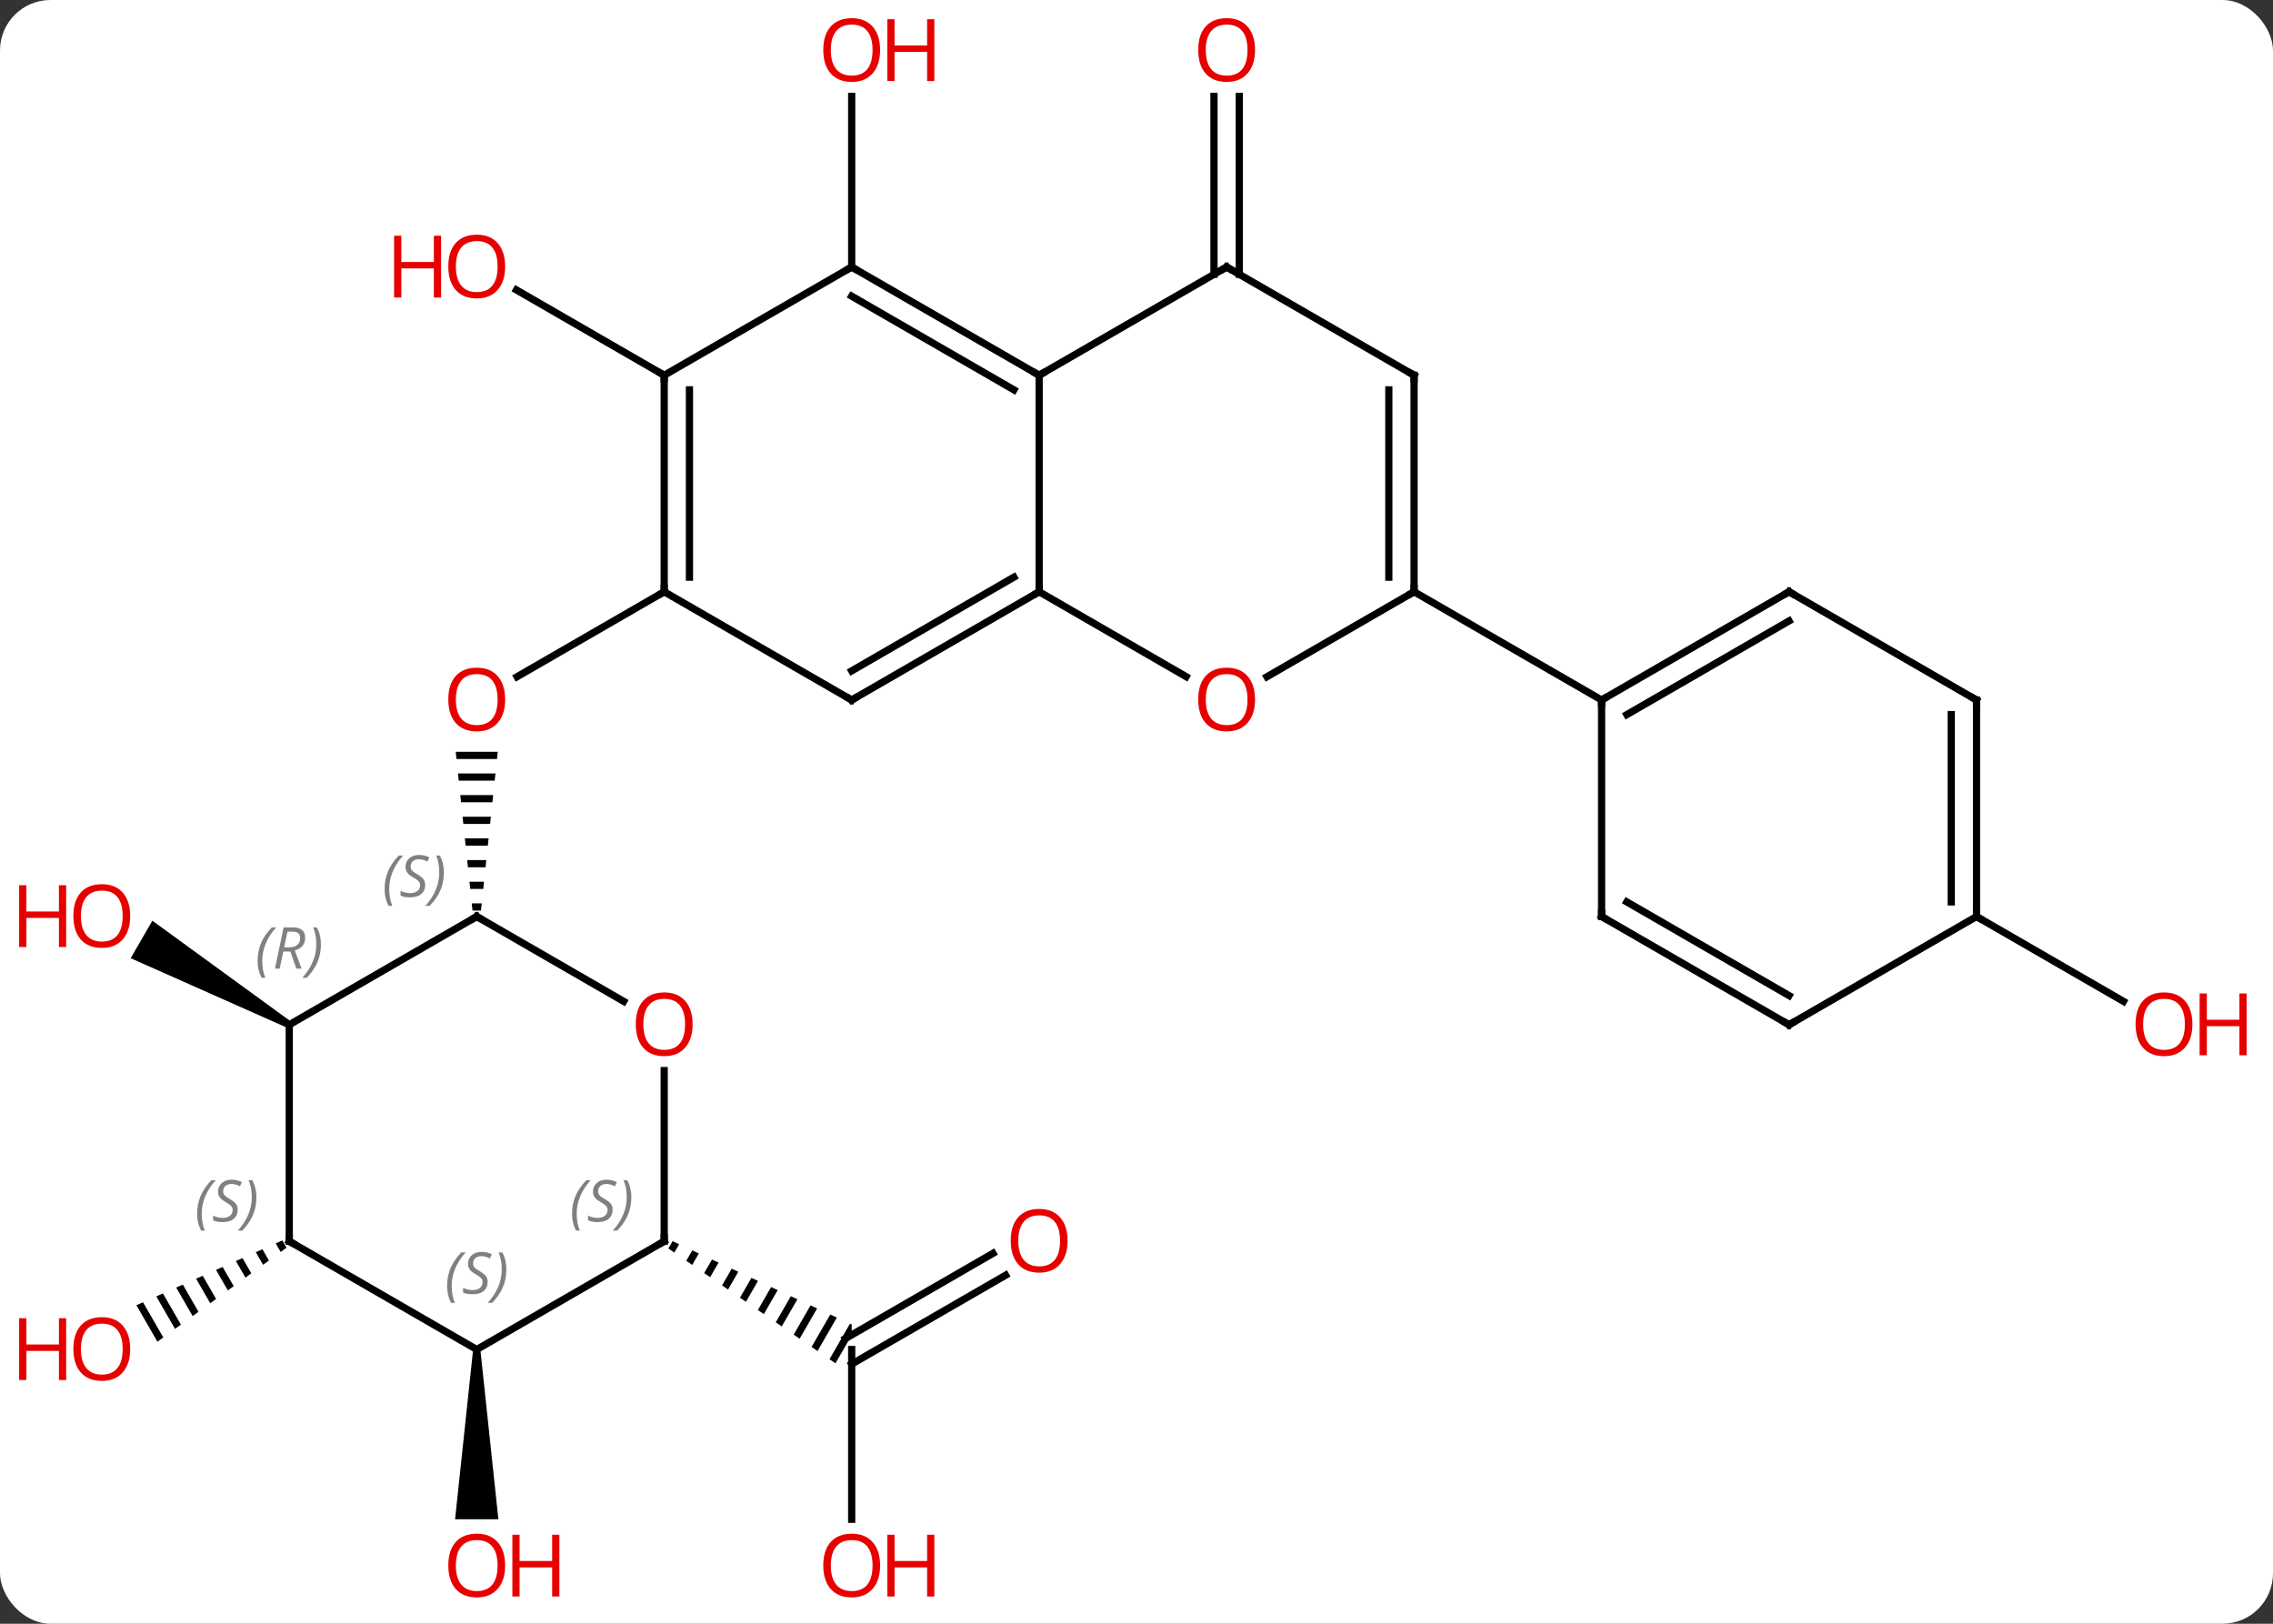 <svg width="315" viewBox="0 0 315 225" style="fill-opacity:1; color-rendering:auto; color-interpolation:auto; text-rendering:auto; stroke:black; stroke-linecap:square; stroke-miterlimit:10; shape-rendering:auto; stroke-opacity:1; fill:black; stroke-dasharray:none; font-weight:normal; stroke-width:1; font-family:'Open Sans'; font-style:normal; stroke-linejoin:miter; font-size:12; stroke-dashoffset:0; image-rendering:auto;" height="225" class="cas-substance-image" xmlns:xlink="http://www.w3.org/1999/xlink" xmlns="http://www.w3.org/2000/svg"><rect x="0" y="0" width="315" height="225" fill="#333333" stroke="none"/><svg class="cas-substance-single-component"><rect y="0" x="0" width="315" stroke="none" ry="7" rx="7" height="225" fill="white" class="cas-substance-group"/><svg y="0" x="0" width="315" viewBox="0 0 315 225" style="fill:black;" height="225" class="cas-substance-single-component-image"><svg><g><g transform="translate(157,112)" style="text-rendering:geometricPrecision; color-rendering:optimizeQuality; color-interpolation:linearRGB; stroke-linecap:butt; image-rendering:optimizeQuality;"><line y2="-73.99" y1="-98.648" x2="11.24" x1="11.24" style="fill:none;"/><line y2="-73.99" y1="-98.648" x2="14.74" x1="14.74" style="fill:none;"/><line y2="-75" y1="-98.648" x2="-38.97" x1="-38.97" style="fill:none;"/><line y2="-60" y1="-71.821" x2="-64.953" x1="-85.428" style="fill:none;"/><line y2="-30" y1="-18.226" x2="-64.953" x1="-85.346" style="fill:none;"/><path style="stroke:none;" d="M-93.846 -7.824 L-93.74 -6.824 L-88.126 -6.824 L-88.02 -7.824 ZM-93.529 -4.824 L-93.423 -3.824 L-88.443 -3.824 L-88.337 -4.824 ZM-93.212 -1.824 L-93.106 -0.824 L-88.76 -0.824 L-88.654 -1.824 ZM-92.894 1.176 L-92.789 2.176 L-89.077 2.176 L-88.972 1.176 ZM-92.577 4.176 L-92.472 5.176 L-89.394 5.176 L-89.289 4.176 ZM-92.26 7.176 L-92.154 8.176 L-89.712 8.176 L-89.606 7.176 ZM-91.943 10.176 L-91.837 11.176 L-90.029 11.176 L-89.923 10.176 ZM-91.626 13.176 L-91.52 14.176 L-90.346 14.176 L-90.24 13.176 Z"/><path style="stroke:none;" d="M-116.663 29.567 L-117.163 30.433 L-138.888 20.777 L-135.888 15.581 Z"/><line y2="15" y1="26.759" x2="116.913" x1="137.279" style="fill:none;"/><line y2="98.523" y1="75" x2="-38.97" x1="-38.97" style="fill:none;"/><line y2="64.704" y1="77.021" x2="-17.638" x1="-38.97" style="fill:none;"/><line y2="61.673" y1="73.484" x2="-19.388" x1="-39.845" style="fill:none;"/><path style="stroke:none;" d="M-63.792 59.991 L-64.375 61.002 L-64.375 61.002 L-63.548 61.571 L-63.548 61.571 L-62.881 60.414 L-62.881 60.414 L-63.792 59.991 ZM-61.06 61.261 L-61.894 62.707 L-61.894 62.707 L-61.067 63.276 L-61.067 63.276 L-60.15 61.685 L-60.15 61.685 L-61.06 61.261 ZM-58.329 62.532 L-59.414 64.412 L-59.414 64.412 L-58.587 64.981 L-58.587 64.981 L-57.419 62.955 L-58.329 62.532 ZM-55.598 63.802 L-56.933 66.117 L-56.933 66.117 L-56.106 66.686 L-54.687 64.226 L-54.687 64.226 L-55.598 63.802 ZM-52.866 65.073 L-54.452 67.823 L-54.452 67.823 L-53.625 68.391 L-51.956 65.496 L-51.956 65.496 L-52.866 65.073 ZM-50.135 66.343 L-51.971 69.528 L-51.971 69.528 L-51.145 70.096 L-51.145 70.096 L-49.224 66.766 L-49.224 66.766 L-50.135 66.343 ZM-47.404 67.613 L-49.491 71.233 L-49.491 71.233 L-48.664 71.801 L-48.664 71.801 L-46.493 68.037 L-46.493 68.037 L-47.404 67.613 ZM-44.672 68.884 L-47.01 72.938 L-47.01 72.938 L-46.183 73.506 L-46.183 73.506 L-43.762 69.307 L-44.672 68.884 ZM-41.941 70.154 L-44.529 74.643 L-44.529 74.643 L-43.702 75.211 L-43.702 75.211 L-41.03 70.578 L-41.03 70.578 L-41.941 70.154 ZM-39.209 71.425 L-42.048 76.348 L-41.221 76.916 L-41.221 76.916 L-38.97 73.012 L-38.97 71.536 L-39.209 71.425 Z"/><path style="stroke:none;" d="M-117.874 59.883 L-118.793 60.291 L-118.793 60.291 L-118.106 61.483 L-117.292 60.891 L-117.292 60.891 L-117.874 59.883 ZM-120.632 61.107 L-121.551 61.515 L-121.551 61.515 L-120.545 63.26 L-119.732 62.668 L-119.732 62.668 L-120.632 61.107 ZM-123.39 62.332 L-124.309 62.74 L-124.309 62.74 L-122.985 65.037 L-122.985 65.037 L-122.172 64.444 L-122.172 64.444 L-123.39 62.332 ZM-126.148 63.556 L-127.067 63.964 L-125.425 66.813 L-125.425 66.813 L-124.611 66.221 L-124.611 66.221 L-126.148 63.556 ZM-128.906 64.781 L-129.825 65.189 L-129.825 65.189 L-127.864 68.59 L-127.864 68.59 L-127.051 67.997 L-127.051 67.997 L-128.906 64.781 ZM-131.664 66.005 L-132.583 66.413 L-132.583 66.413 L-130.304 70.366 L-130.304 70.366 L-129.491 69.774 L-131.664 66.005 ZM-134.422 67.23 L-135.341 67.638 L-132.744 72.142 L-132.744 72.142 L-131.93 71.55 L-134.422 67.23 ZM-137.18 68.454 L-138.099 68.862 L-138.099 68.862 L-135.183 73.919 L-134.37 73.327 L-137.18 68.454 Z"/><path style="stroke:none;" d="M-91.433 75 L-90.433 75 L-87.933 98.523 L-93.933 98.523 Z"/><line y2="-30" y1="-60" x2="-12.99" x1="-12.99" style="fill:none;"/><line y2="-75" y1="-60" x2="12.99" x1="-12.99" style="fill:none;"/><line y2="-75" y1="-60" x2="-38.97" x1="-12.99" style="fill:none;"/><line y2="-70.959" y1="-57.979" x2="-38.97" x1="-16.49" style="fill:none;"/><line y2="-18.241" y1="-30" x2="7.376" x1="-12.99" style="fill:none;"/><line y2="-15" y1="-30" x2="-38.97" x1="-12.99" style="fill:none;"/><line y2="-19.041" y1="-32.021" x2="-38.97" x1="-16.49" style="fill:none;"/><line y2="-60" y1="-75" x2="38.97" x1="12.99" style="fill:none;"/><line y2="-60" y1="-75" x2="-64.953" x1="-38.97" style="fill:none;"/><line y2="-30" y1="-18.226" x2="38.97" x1="18.578" style="fill:none;"/><line y2="-30" y1="-15" x2="-64.953" x1="-38.97" style="fill:none;"/><line y2="-30" y1="-60" x2="38.97" x1="38.97" style="fill:none;"/><line y2="-32.021" y1="-57.979" x2="35.47" x1="35.47" style="fill:none;"/><line y2="-30" y1="-60" x2="-64.953" x1="-64.953" style="fill:none;"/><line y2="-32.021" y1="-57.979" x2="-61.453" x1="-61.453" style="fill:none;"/><line y2="-15" y1="-30" x2="64.953" x1="38.97" style="fill:none;"/><line y2="-30" y1="-15" x2="90.933" x1="64.953" style="fill:none;"/><line y2="-25.959" y1="-12.979" x2="90.933" x1="68.453" style="fill:none;"/><line y2="15" y1="-15" x2="64.953" x1="64.953" style="fill:none;"/><line y2="-15" y1="-30" x2="116.913" x1="90.933" style="fill:none;"/><line y2="30" y1="15" x2="90.933" x1="64.953" style="fill:none;"/><line y2="25.959" y1="12.979" x2="90.933" x1="68.453" style="fill:none;"/><line y2="15" y1="-15" x2="116.913" x1="116.913" style="fill:none;"/><line y2="12.979" y1="-12.979" x2="113.413" x1="113.413" style="fill:none;"/><line y2="15" y1="30" x2="116.913" x1="90.933" style="fill:none;"/><line y2="26.759" y1="15" x2="-70.567" x1="-90.933" style="fill:none;"/><line y2="30" y1="15" x2="-116.913" x1="-90.933" style="fill:none;"/><line y2="60" y1="36.352" x2="-64.953" x1="-64.953" style="fill:none;"/><line y2="60" y1="30" x2="-116.913" x1="-116.913" style="fill:none;"/><line y2="75" y1="60" x2="-90.933" x1="-64.953" style="fill:none;"/><line y2="75" y1="60" x2="-90.933" x1="-116.913" style="fill:none;"/></g><g transform="translate(157,112)" style="fill:rgb(230,0,0); text-rendering:geometricPrecision; color-rendering:optimizeQuality; image-rendering:optimizeQuality; font-family:'Open Sans'; stroke:rgb(230,0,0); color-interpolation:linearRGB;"><path style="stroke:none;" d="M16.927 -105.07 Q16.927 -103.008 15.888 -101.828 Q14.849 -100.648 13.006 -100.648 Q11.115 -100.648 10.084 -101.812 Q9.053 -102.977 9.053 -105.086 Q9.053 -107.18 10.084 -108.328 Q11.115 -109.477 13.006 -109.477 Q14.865 -109.477 15.896 -108.305 Q16.927 -107.133 16.927 -105.07 ZM10.099 -105.07 Q10.099 -103.336 10.842 -102.43 Q11.584 -101.523 13.006 -101.523 Q14.428 -101.523 15.154 -102.422 Q15.881 -103.32 15.881 -105.07 Q15.881 -106.805 15.154 -107.695 Q14.428 -108.586 13.006 -108.586 Q11.584 -108.586 10.842 -107.688 Q10.099 -106.789 10.099 -105.07 Z"/><path style="stroke:none;" d="M-35.032 -105.07 Q-35.032 -103.008 -36.072 -101.828 Q-37.111 -100.648 -38.954 -100.648 Q-40.845 -100.648 -41.876 -101.812 Q-42.907 -102.977 -42.907 -105.086 Q-42.907 -107.18 -41.876 -108.328 Q-40.845 -109.477 -38.954 -109.477 Q-37.095 -109.477 -36.064 -108.305 Q-35.032 -107.133 -35.032 -105.07 ZM-41.861 -105.07 Q-41.861 -103.336 -41.118 -102.43 Q-40.376 -101.523 -38.954 -101.523 Q-37.532 -101.523 -36.806 -102.422 Q-36.079 -103.32 -36.079 -105.07 Q-36.079 -106.805 -36.806 -107.695 Q-37.532 -108.586 -38.954 -108.586 Q-40.376 -108.586 -41.118 -107.688 Q-41.861 -106.789 -41.861 -105.07 Z"/><path style="stroke:none;" d="M-27.517 -100.773 L-28.517 -100.773 L-28.517 -104.805 L-33.032 -104.805 L-33.032 -100.773 L-34.032 -100.773 L-34.032 -109.336 L-33.032 -109.336 L-33.032 -105.695 L-28.517 -105.695 L-28.517 -109.336 L-27.517 -109.336 L-27.517 -100.773 Z"/><path style="stroke:none;" d="M-86.996 -75.07 Q-86.996 -73.008 -88.035 -71.828 Q-89.074 -70.648 -90.917 -70.648 Q-92.808 -70.648 -93.839 -71.812 Q-94.871 -72.977 -94.871 -75.086 Q-94.871 -77.18 -93.839 -78.328 Q-92.808 -79.477 -90.917 -79.477 Q-89.058 -79.477 -88.027 -78.305 Q-86.996 -77.133 -86.996 -75.07 ZM-93.824 -75.07 Q-93.824 -73.336 -93.081 -72.43 Q-92.339 -71.523 -90.917 -71.523 Q-89.496 -71.523 -88.769 -72.422 Q-88.042 -73.32 -88.042 -75.07 Q-88.042 -76.805 -88.769 -77.695 Q-89.496 -78.586 -90.917 -78.586 Q-92.339 -78.586 -93.081 -77.688 Q-93.824 -76.789 -93.824 -75.07 Z"/><path style="stroke:none;" d="M-95.871 -70.773 L-96.871 -70.773 L-96.871 -74.805 L-101.386 -74.805 L-101.386 -70.773 L-102.386 -70.773 L-102.386 -79.336 L-101.386 -79.336 L-101.386 -75.695 L-96.871 -75.695 L-96.871 -79.336 L-95.871 -79.336 L-95.871 -70.773 Z"/><path style="stroke:none;" d="M-86.996 -15.07 Q-86.996 -13.008 -88.035 -11.828 Q-89.074 -10.648 -90.917 -10.648 Q-92.808 -10.648 -93.839 -11.812 Q-94.871 -12.977 -94.871 -15.086 Q-94.871 -17.18 -93.839 -18.328 Q-92.808 -19.477 -90.917 -19.477 Q-89.058 -19.477 -88.027 -18.305 Q-86.996 -17.133 -86.996 -15.07 ZM-93.824 -15.07 Q-93.824 -13.336 -93.081 -12.43 Q-92.339 -11.523 -90.917 -11.523 Q-89.496 -11.523 -88.769 -12.422 Q-88.042 -13.32 -88.042 -15.07 Q-88.042 -16.805 -88.769 -17.695 Q-89.496 -18.586 -90.917 -18.586 Q-92.339 -18.586 -93.081 -17.688 Q-93.824 -16.789 -93.824 -15.07 Z"/><path style="stroke:none;" d="M-138.956 14.93 Q-138.956 16.992 -139.995 18.172 Q-141.034 19.352 -142.877 19.352 Q-144.768 19.352 -145.799 18.188 Q-146.831 17.023 -146.831 14.914 Q-146.831 12.82 -145.799 11.672 Q-144.768 10.523 -142.877 10.523 Q-141.018 10.523 -139.987 11.695 Q-138.956 12.867 -138.956 14.93 ZM-145.784 14.93 Q-145.784 16.664 -145.041 17.57 Q-144.299 18.477 -142.877 18.477 Q-141.456 18.477 -140.729 17.578 Q-140.002 16.68 -140.002 14.93 Q-140.002 13.195 -140.729 12.305 Q-141.456 11.414 -142.877 11.414 Q-144.299 11.414 -145.041 12.312 Q-145.784 13.211 -145.784 14.93 Z"/><path style="stroke:none;" d="M-147.831 19.227 L-148.831 19.227 L-148.831 15.195 L-153.346 15.195 L-153.346 19.227 L-154.346 19.227 L-154.346 10.664 L-153.346 10.664 L-153.346 14.305 L-148.831 14.305 L-148.831 10.664 L-147.831 10.664 L-147.831 19.227 Z"/><path style="stroke:none;" d="M146.831 29.93 Q146.831 31.992 145.791 33.172 Q144.752 34.352 142.909 34.352 Q141.018 34.352 139.987 33.188 Q138.956 32.023 138.956 29.914 Q138.956 27.82 139.987 26.672 Q141.018 25.523 142.909 25.523 Q144.768 25.523 145.799 26.695 Q146.831 27.867 146.831 29.93 ZM140.002 29.93 Q140.002 31.664 140.745 32.57 Q141.487 33.477 142.909 33.477 Q144.331 33.477 145.057 32.578 Q145.784 31.68 145.784 29.93 Q145.784 28.195 145.057 27.305 Q144.331 26.414 142.909 26.414 Q141.487 26.414 140.745 27.312 Q140.002 28.211 140.002 29.93 Z"/><path style="stroke:none;" d="M154.346 34.227 L153.346 34.227 L153.346 30.195 L148.831 30.195 L148.831 34.227 L147.831 34.227 L147.831 25.664 L148.831 25.664 L148.831 29.305 L153.346 29.305 L153.346 25.664 L154.346 25.664 L154.346 34.227 Z"/><path style="stroke:none;" d="M-35.032 104.93 Q-35.032 106.992 -36.072 108.172 Q-37.111 109.352 -38.954 109.352 Q-40.845 109.352 -41.876 108.188 Q-42.907 107.023 -42.907 104.914 Q-42.907 102.82 -41.876 101.672 Q-40.845 100.523 -38.954 100.523 Q-37.095 100.523 -36.064 101.695 Q-35.032 102.867 -35.032 104.93 ZM-41.861 104.93 Q-41.861 106.664 -41.118 107.57 Q-40.376 108.477 -38.954 108.477 Q-37.532 108.477 -36.806 107.578 Q-36.079 106.68 -36.079 104.93 Q-36.079 103.195 -36.806 102.305 Q-37.532 101.414 -38.954 101.414 Q-40.376 101.414 -41.118 102.312 Q-41.861 103.211 -41.861 104.93 Z"/><path style="stroke:none;" d="M-27.517 109.227 L-28.517 109.227 L-28.517 105.195 L-33.032 105.195 L-33.032 109.227 L-34.032 109.227 L-34.032 100.664 L-33.032 100.664 L-33.032 104.305 L-28.517 104.305 L-28.517 100.664 L-27.517 100.664 L-27.517 109.227 Z"/><path style="stroke:none;" d="M-9.053 59.93 Q-9.053 61.992 -10.092 63.172 Q-11.131 64.352 -12.974 64.352 Q-14.865 64.352 -15.896 63.188 Q-16.927 62.023 -16.927 59.914 Q-16.927 57.82 -15.896 56.672 Q-14.865 55.523 -12.974 55.523 Q-11.115 55.523 -10.084 56.695 Q-9.053 57.867 -9.053 59.93 ZM-15.881 59.93 Q-15.881 61.664 -15.138 62.57 Q-14.396 63.477 -12.974 63.477 Q-11.553 63.477 -10.826 62.578 Q-10.099 61.68 -10.099 59.93 Q-10.099 58.195 -10.826 57.305 Q-11.553 56.414 -12.974 56.414 Q-14.396 56.414 -15.138 57.312 Q-15.881 58.211 -15.881 59.93 Z"/><path style="stroke:none;" d="M-138.956 74.93 Q-138.956 76.992 -139.995 78.172 Q-141.034 79.352 -142.877 79.352 Q-144.768 79.352 -145.799 78.188 Q-146.831 77.023 -146.831 74.914 Q-146.831 72.82 -145.799 71.672 Q-144.768 70.523 -142.877 70.523 Q-141.018 70.523 -139.987 71.695 Q-138.956 72.867 -138.956 74.93 ZM-145.784 74.93 Q-145.784 76.664 -145.041 77.57 Q-144.299 78.477 -142.877 78.477 Q-141.456 78.477 -140.729 77.578 Q-140.002 76.68 -140.002 74.93 Q-140.002 73.195 -140.729 72.305 Q-141.456 71.414 -142.877 71.414 Q-144.299 71.414 -145.041 72.312 Q-145.784 73.211 -145.784 74.93 Z"/><path style="stroke:none;" d="M-147.831 79.227 L-148.831 79.227 L-148.831 75.195 L-153.346 75.195 L-153.346 79.227 L-154.346 79.227 L-154.346 70.664 L-153.346 70.664 L-153.346 74.305 L-148.831 74.305 L-148.831 70.664 L-147.831 70.664 L-147.831 79.227 Z"/><path style="stroke:none;" d="M-86.996 104.93 Q-86.996 106.992 -88.035 108.172 Q-89.074 109.352 -90.917 109.352 Q-92.808 109.352 -93.839 108.188 Q-94.871 107.023 -94.871 104.914 Q-94.871 102.82 -93.839 101.672 Q-92.808 100.523 -90.917 100.523 Q-89.058 100.523 -88.027 101.695 Q-86.996 102.867 -86.996 104.93 ZM-93.824 104.93 Q-93.824 106.664 -93.081 107.57 Q-92.339 108.477 -90.917 108.477 Q-89.496 108.477 -88.769 107.578 Q-88.042 106.68 -88.042 104.93 Q-88.042 103.195 -88.769 102.305 Q-89.496 101.414 -90.917 101.414 Q-92.339 101.414 -93.081 102.312 Q-93.824 103.211 -93.824 104.93 Z"/><path style="stroke:none;" d="M-79.48 109.227 L-80.48 109.227 L-80.48 105.195 L-84.996 105.195 L-84.996 109.227 L-85.996 109.227 L-85.996 100.664 L-84.996 100.664 L-84.996 104.305 L-80.48 104.305 L-80.48 100.664 L-79.48 100.664 L-79.48 109.227 Z"/></g><g transform="translate(157,112)" style="stroke-linecap:butt; text-rendering:geometricPrecision; color-rendering:optimizeQuality; image-rendering:optimizeQuality; font-family:'Open Sans'; color-interpolation:linearRGB; stroke-miterlimit:5;"><path style="fill:none;" d="M-13.423 -60.25 L-12.99 -60 L-12.557 -60.25"/><path style="fill:none;" d="M-13.423 -29.75 L-12.99 -30 L-12.99 -30.5"/><path style="fill:none;" d="M12.557 -74.75 L12.99 -75 L13.423 -74.75"/><path style="fill:none;" d="M-38.537 -74.75 L-38.97 -75 L-39.403 -74.75"/><path style="fill:rgb(230,0,0); stroke:none;" d="M16.927 -15.07 Q16.927 -13.008 15.888 -11.828 Q14.849 -10.648 13.006 -10.648 Q11.115 -10.648 10.084 -11.812 Q9.053 -12.977 9.053 -15.086 Q9.053 -17.18 10.084 -18.328 Q11.115 -19.477 13.006 -19.477 Q14.865 -19.477 15.896 -18.305 Q16.927 -17.133 16.927 -15.07 ZM10.099 -15.07 Q10.099 -13.336 10.842 -12.43 Q11.584 -11.523 13.006 -11.523 Q14.428 -11.523 15.154 -12.422 Q15.881 -13.32 15.881 -15.07 Q15.881 -16.805 15.154 -17.695 Q14.428 -18.586 13.006 -18.586 Q11.584 -18.586 10.842 -17.688 Q10.099 -16.789 10.099 -15.07 Z"/><path style="fill:none;" d="M-38.537 -15.25 L-38.97 -15 L-39.403 -15.25"/><path style="fill:none;" d="M38.537 -60.25 L38.97 -60 L38.97 -59.5"/><path style="fill:none;" d="M-64.953 -59.5 L-64.953 -60 L-65.386 -60.25"/><path style="fill:none;" d="M38.97 -30.5 L38.97 -30 L38.537 -29.75"/><path style="fill:none;" d="M-64.953 -30.5 L-64.953 -30 L-65.386 -29.75"/><path style="fill:none;" d="M65.386 -15.25 L64.953 -15 L64.953 -14.5"/><path style="fill:none;" d="M90.5 -29.75 L90.933 -30 L91.366 -29.75"/><path style="fill:none;" d="M64.953 14.5 L64.953 15 L65.386 15.25"/><path style="fill:none;" d="M116.48 -15.25 L116.913 -15 L116.913 -14.5"/><path style="fill:none;" d="M90.5 29.75 L90.933 30 L91.366 29.75"/><path style="fill:none;" d="M116.913 14.5 L116.913 15 L117.346 15.25"/><path style="fill:none;" d="M-90.5 15.25 L-90.933 15 L-91.366 15.25"/></g><g transform="translate(157,112)" style="stroke-linecap:butt; font-size:8.4px; fill:gray; text-rendering:geometricPrecision; image-rendering:optimizeQuality; color-rendering:optimizeQuality; font-family:'Open Sans'; font-style:italic; stroke:gray; color-interpolation:linearRGB; stroke-miterlimit:5;"><path style="stroke:none;" d="M-103.702 11.203 Q-103.702 9.875 -103.233 8.75 Q-102.764 7.625 -101.733 6.547 L-101.124 6.547 Q-102.092 7.609 -102.577 8.781 Q-103.061 9.953 -103.061 11.187 Q-103.061 12.515 -102.624 13.531 L-103.139 13.531 Q-103.702 12.5 -103.702 11.203 ZM-98.079 10.609 Q-98.079 11.437 -98.626 11.89 Q-99.173 12.344 -100.173 12.344 Q-100.579 12.344 -100.892 12.289 Q-101.204 12.234 -101.485 12.094 L-101.485 11.437 Q-100.86 11.765 -100.157 11.765 Q-99.532 11.765 -99.157 11.469 Q-98.782 11.172 -98.782 10.656 Q-98.782 10.344 -98.985 10.117 Q-99.189 9.89 -99.751 9.562 Q-100.345 9.234 -100.571 8.906 Q-100.798 8.578 -100.798 8.125 Q-100.798 7.391 -100.282 6.93 Q-99.767 6.469 -98.923 6.469 Q-98.548 6.469 -98.212 6.547 Q-97.876 6.625 -97.501 6.797 L-97.767 7.391 Q-98.017 7.234 -98.337 7.148 Q-98.657 7.062 -98.923 7.062 Q-99.454 7.062 -99.775 7.336 Q-100.095 7.609 -100.095 8.078 Q-100.095 8.281 -100.025 8.43 Q-99.954 8.578 -99.814 8.711 Q-99.673 8.844 -99.251 9.094 Q-98.689 9.437 -98.485 9.633 Q-98.282 9.828 -98.181 10.062 Q-98.079 10.297 -98.079 10.609 ZM-95.485 8.89 Q-95.485 10.219 -95.961 11.351 Q-96.438 12.484 -97.453 13.531 L-98.063 13.531 Q-96.125 11.375 -96.125 8.89 Q-96.125 7.562 -96.563 6.547 L-96.047 6.547 Q-95.485 7.609 -95.485 8.89 Z"/></g><g transform="translate(157,112)" style="stroke-linecap:butt; fill:rgb(230,0,0); text-rendering:geometricPrecision; color-rendering:optimizeQuality; image-rendering:optimizeQuality; font-family:'Open Sans'; stroke:rgb(230,0,0); color-interpolation:linearRGB; stroke-miterlimit:5;"><path style="stroke:none;" d="M-61.016 29.93 Q-61.016 31.992 -62.055 33.172 Q-63.094 34.352 -64.937 34.352 Q-66.828 34.352 -67.859 33.188 Q-68.891 32.023 -68.891 29.914 Q-68.891 27.82 -67.859 26.672 Q-66.828 25.523 -64.937 25.523 Q-63.078 25.523 -62.047 26.695 Q-61.016 27.867 -61.016 29.93 ZM-67.844 29.93 Q-67.844 31.664 -67.101 32.57 Q-66.359 33.477 -64.937 33.477 Q-63.516 33.477 -62.789 32.578 Q-62.062 31.68 -62.062 29.93 Q-62.062 28.195 -62.789 27.305 Q-63.516 26.414 -64.937 26.414 Q-66.359 26.414 -67.101 27.312 Q-67.844 28.211 -67.844 29.93 Z"/></g><g transform="translate(157,112)" style="stroke-linecap:butt; font-size:8.4px; fill:gray; text-rendering:geometricPrecision; image-rendering:optimizeQuality; color-rendering:optimizeQuality; font-family:'Open Sans'; font-style:italic; stroke:gray; color-interpolation:linearRGB; stroke-miterlimit:5;"><path style="stroke:none;" d="M-121.302 21.164 Q-121.302 19.836 -120.833 18.711 Q-120.364 17.586 -119.333 16.508 L-118.724 16.508 Q-119.692 17.57 -120.177 18.742 Q-120.661 19.914 -120.661 21.148 Q-120.661 22.477 -120.224 23.492 L-120.739 23.492 Q-121.302 22.461 -121.302 21.164 ZM-117.742 19.852 L-118.242 22.227 L-118.898 22.227 L-117.695 16.508 L-116.445 16.508 Q-114.71 16.508 -114.71 17.945 Q-114.71 19.305 -116.148 19.695 L-115.21 22.227 L-115.929 22.227 L-116.757 19.852 L-117.742 19.852 ZM-117.163 17.102 Q-117.554 19.023 -117.617 19.273 L-116.96 19.273 Q-116.21 19.273 -115.804 18.945 Q-115.398 18.617 -115.398 17.992 Q-115.398 17.523 -115.656 17.312 Q-115.913 17.102 -116.507 17.102 L-117.163 17.102 ZM-112.524 18.852 Q-112.524 20.18 -113.001 21.312 Q-113.478 22.445 -114.493 23.492 L-115.103 23.492 Q-113.165 21.336 -113.165 18.852 Q-113.165 17.523 -113.603 16.508 L-113.087 16.508 Q-112.524 17.57 -112.524 18.852 Z"/><path style="fill:none; stroke:black;" d="M-64.953 59.5 L-64.953 60 L-65.386 60.25"/><path style="stroke:none;" d="M-77.722 56.203 Q-77.722 54.875 -77.253 53.75 Q-76.784 52.625 -75.753 51.547 L-75.144 51.547 Q-76.112 52.609 -76.597 53.781 Q-77.081 54.953 -77.081 56.188 Q-77.081 57.516 -76.644 58.531 L-77.159 58.531 Q-77.722 57.5 -77.722 56.203 ZM-72.099 55.609 Q-72.099 56.438 -72.646 56.891 Q-73.193 57.344 -74.193 57.344 Q-74.599 57.344 -74.912 57.289 Q-75.224 57.234 -75.505 57.094 L-75.505 56.438 Q-74.88 56.766 -74.177 56.766 Q-73.552 56.766 -73.177 56.469 Q-72.802 56.172 -72.802 55.656 Q-72.802 55.344 -73.005 55.117 Q-73.209 54.891 -73.771 54.563 Q-74.365 54.234 -74.591 53.906 Q-74.818 53.578 -74.818 53.125 Q-74.818 52.391 -74.302 51.93 Q-73.787 51.469 -72.943 51.469 Q-72.568 51.469 -72.232 51.547 Q-71.896 51.625 -71.521 51.797 L-71.787 52.391 Q-72.037 52.234 -72.357 52.148 Q-72.677 52.063 -72.943 52.063 Q-73.474 52.063 -73.795 52.336 Q-74.115 52.609 -74.115 53.078 Q-74.115 53.281 -74.045 53.43 Q-73.974 53.578 -73.834 53.711 Q-73.693 53.844 -73.271 54.094 Q-72.709 54.438 -72.505 54.633 Q-72.302 54.828 -72.201 55.063 Q-72.099 55.297 -72.099 55.609 ZM-69.505 53.891 Q-69.505 55.219 -69.981 56.352 Q-70.458 57.484 -71.474 58.531 L-72.083 58.531 Q-70.145 56.375 -70.145 53.891 Q-70.145 52.563 -70.583 51.547 L-70.067 51.547 Q-69.505 52.609 -69.505 53.891 Z"/><path style="fill:none; stroke:black;" d="M-116.913 59.5 L-116.913 60 L-116.48 60.25"/><path style="stroke:none;" d="M-129.682 56.203 Q-129.682 54.875 -129.213 53.75 Q-128.744 52.625 -127.713 51.547 L-127.104 51.547 Q-128.072 52.609 -128.557 53.781 Q-129.041 54.953 -129.041 56.187 Q-129.041 57.516 -128.604 58.531 L-129.119 58.531 Q-129.682 57.5 -129.682 56.203 ZM-124.059 55.609 Q-124.059 56.437 -124.606 56.891 Q-125.153 57.344 -126.153 57.344 Q-126.559 57.344 -126.872 57.289 Q-127.184 57.234 -127.465 57.094 L-127.465 56.437 Q-126.84 56.766 -126.137 56.766 Q-125.512 56.766 -125.137 56.469 Q-124.762 56.172 -124.762 55.656 Q-124.762 55.344 -124.965 55.117 Q-125.168 54.891 -125.731 54.562 Q-126.325 54.234 -126.551 53.906 Q-126.778 53.578 -126.778 53.125 Q-126.778 52.391 -126.262 51.93 Q-125.747 51.469 -124.903 51.469 Q-124.528 51.469 -124.192 51.547 Q-123.856 51.625 -123.481 51.797 L-123.747 52.391 Q-123.997 52.234 -124.317 52.148 Q-124.637 52.062 -124.903 52.062 Q-125.434 52.062 -125.754 52.336 Q-126.075 52.609 -126.075 53.078 Q-126.075 53.281 -126.004 53.43 Q-125.934 53.578 -125.793 53.711 Q-125.653 53.844 -125.231 54.094 Q-124.668 54.437 -124.465 54.633 Q-124.262 54.828 -124.161 55.062 Q-124.059 55.297 -124.059 55.609 ZM-121.465 53.891 Q-121.465 55.219 -121.941 56.352 Q-122.418 57.484 -123.433 58.531 L-124.043 58.531 Q-122.105 56.375 -122.105 53.891 Q-122.105 52.562 -122.543 51.547 L-122.027 51.547 Q-121.465 52.609 -121.465 53.891 Z"/><path style="stroke:none;" d="M-95.041 66.203 Q-95.041 64.875 -94.573 63.75 Q-94.104 62.625 -93.073 61.547 L-92.463 61.547 Q-93.432 62.609 -93.916 63.781 Q-94.401 64.953 -94.401 66.188 Q-94.401 67.516 -93.963 68.531 L-94.479 68.531 Q-95.041 67.5 -95.041 66.203 ZM-89.419 65.609 Q-89.419 66.438 -89.966 66.891 Q-90.513 67.344 -91.513 67.344 Q-91.919 67.344 -92.231 67.289 Q-92.544 67.234 -92.825 67.094 L-92.825 66.438 Q-92.2 66.766 -91.497 66.766 Q-90.872 66.766 -90.497 66.469 Q-90.122 66.172 -90.122 65.656 Q-90.122 65.344 -90.325 65.117 Q-90.528 64.891 -91.091 64.562 Q-91.685 64.234 -91.911 63.906 Q-92.138 63.578 -92.138 63.125 Q-92.138 62.391 -91.622 61.93 Q-91.106 61.469 -90.263 61.469 Q-89.888 61.469 -89.552 61.547 Q-89.216 61.625 -88.841 61.797 L-89.106 62.391 Q-89.356 62.234 -89.677 62.148 Q-89.997 62.062 -90.263 62.062 Q-90.794 62.062 -91.114 62.336 Q-91.435 62.609 -91.435 63.078 Q-91.435 63.281 -91.364 63.43 Q-91.294 63.578 -91.153 63.711 Q-91.013 63.844 -90.591 64.094 Q-90.028 64.438 -89.825 64.633 Q-89.622 64.828 -89.52 65.062 Q-89.419 65.297 -89.419 65.609 ZM-86.825 63.891 Q-86.825 65.219 -87.301 66.352 Q-87.778 67.484 -88.793 68.531 L-89.403 68.531 Q-87.465 66.375 -87.465 63.891 Q-87.465 62.562 -87.903 61.547 L-87.387 61.547 Q-86.825 62.609 -86.825 63.891 Z"/></g></g></svg></svg></svg></svg>